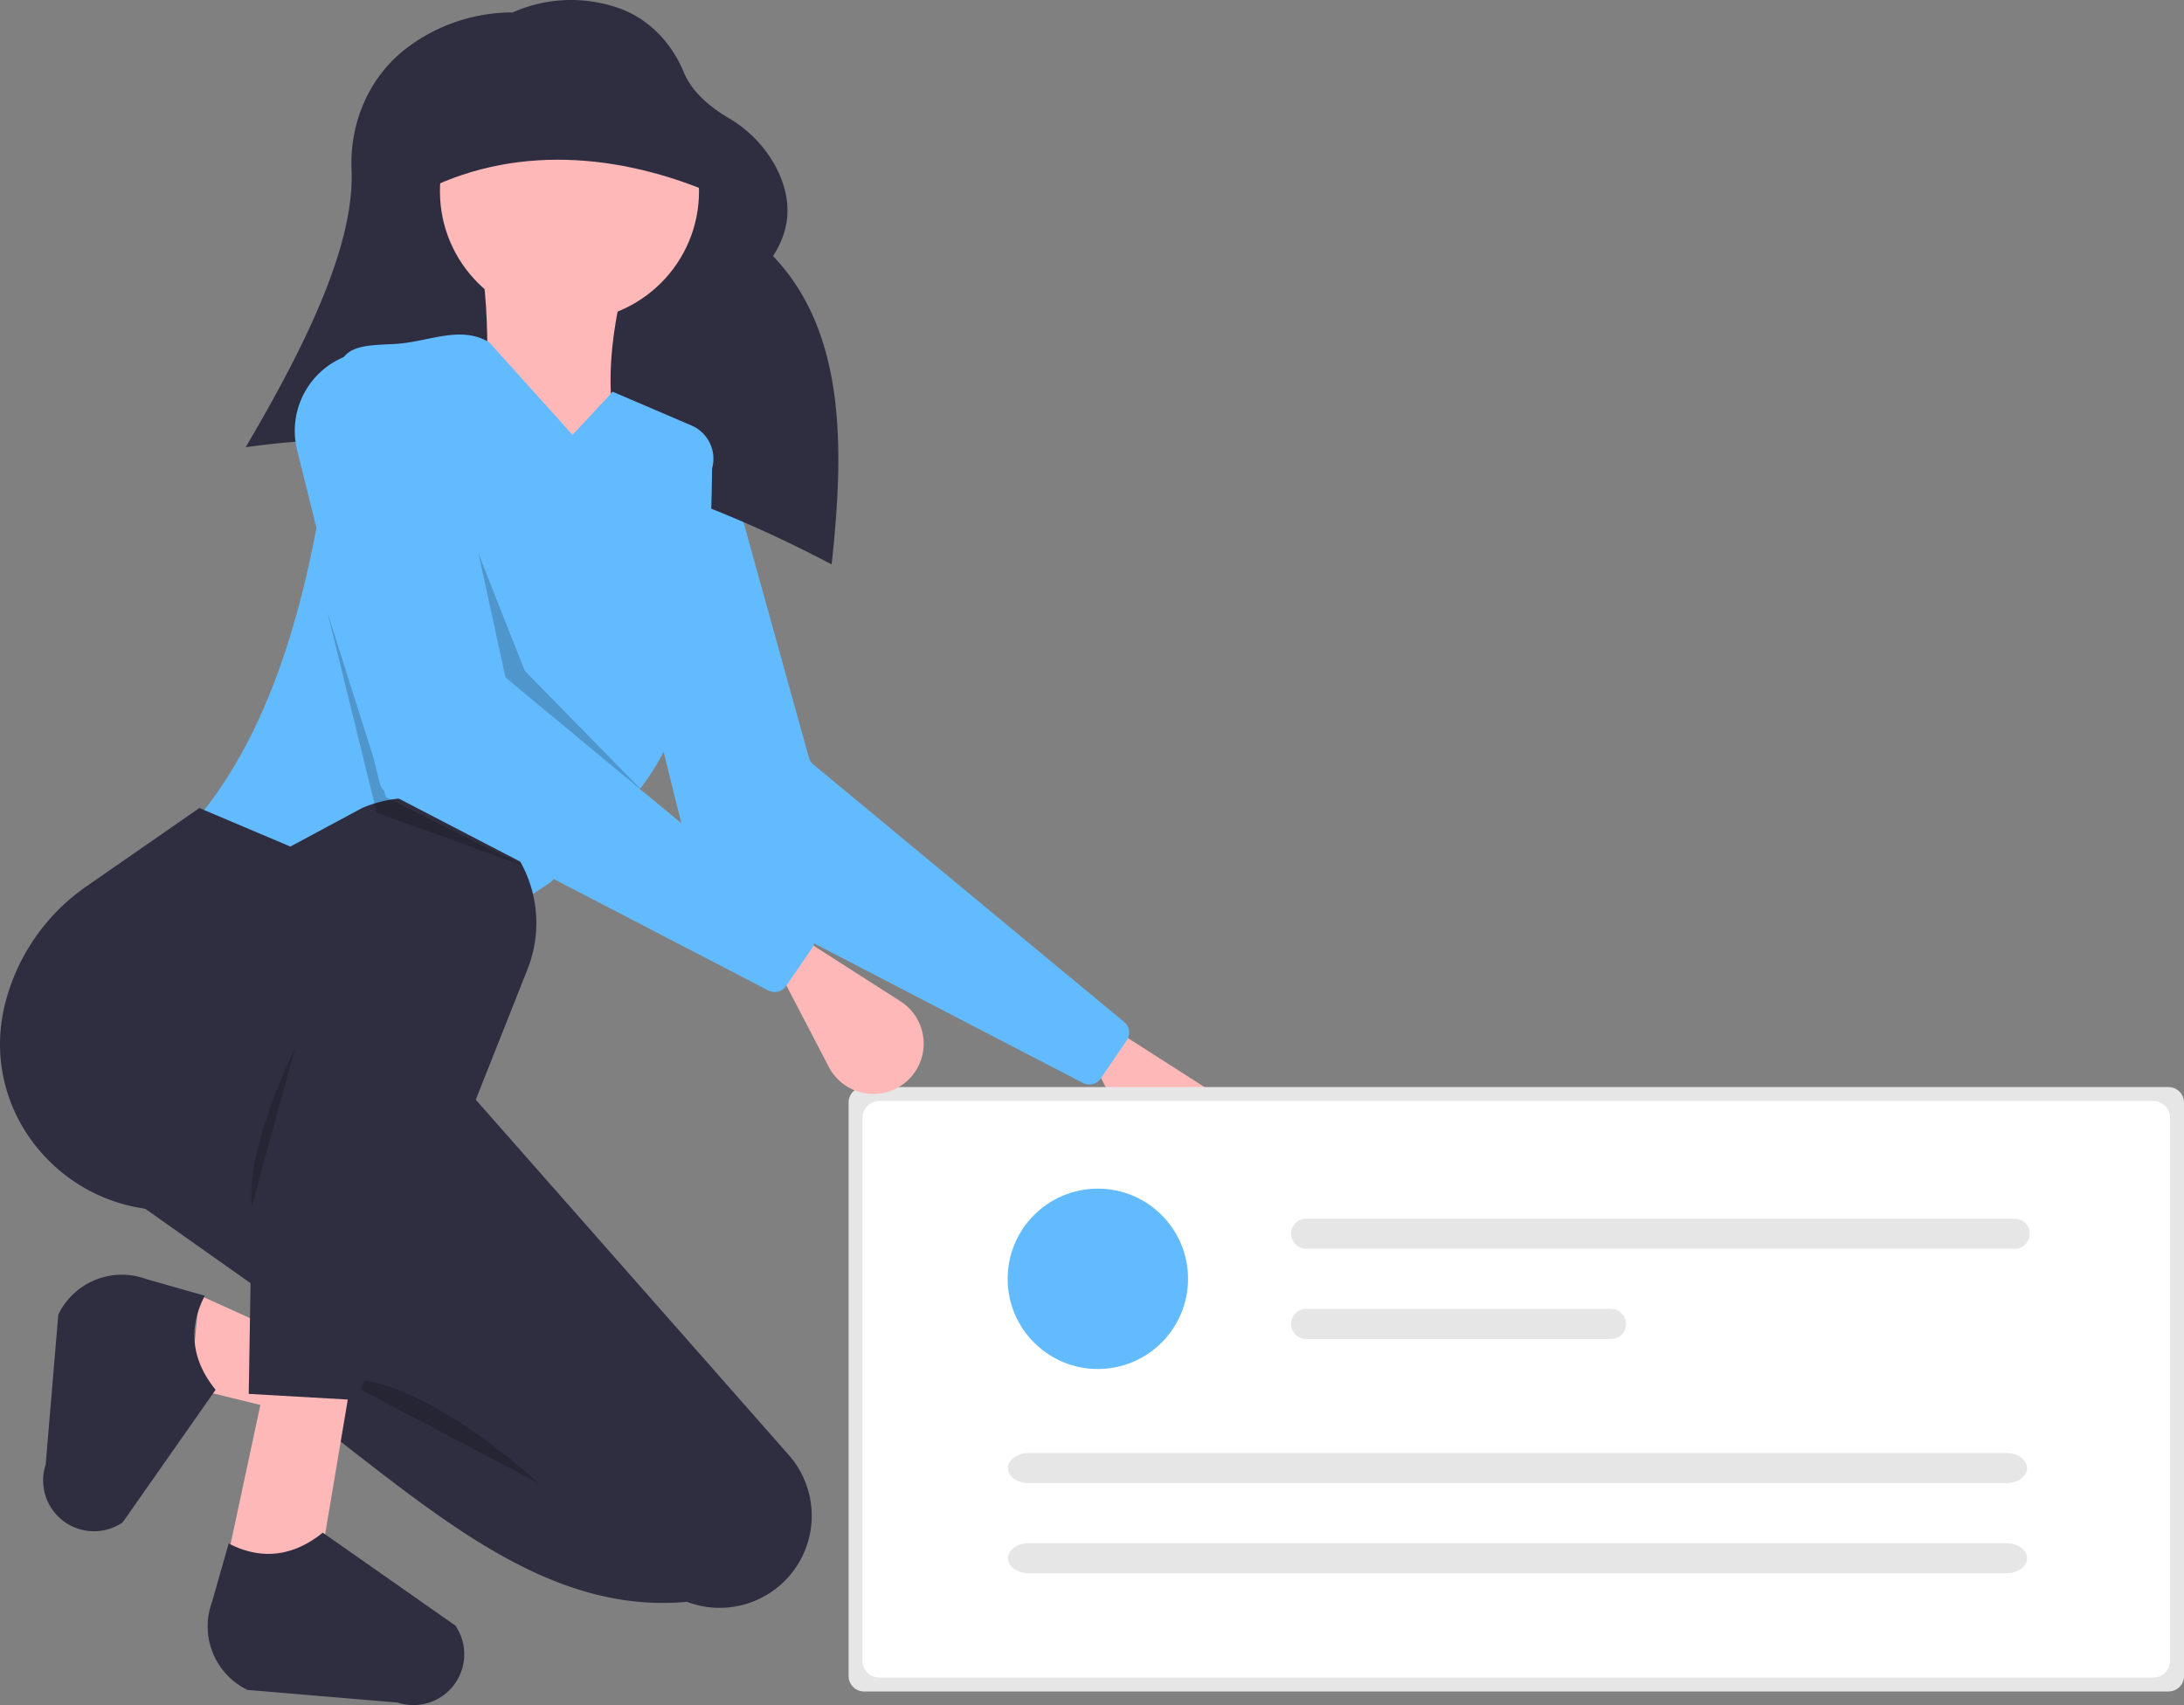 <svg id="a47b648f-7673-4c3a-92da-98a09c71f186" data-name="Layer 1" xmlns="http://www.w3.org/2000/svg" width="708.152" height="552.954" viewBox="0 0 708.152 552.954"><rect x="0" y="0" width="708.152" height="552.954" fill="#808080" stroke="none"/><path d="M642.256,553.889l0,0a16.304,16.304,0,0,1-25.599-4.375L601.576,520.557l6-13L639.907,528.249A16.304,16.304,0,0,1,642.256,553.889Z" transform="translate(-245.924 -173.523)" fill="#ffb8b8"/><path d="M597.018,524.71l-123.628-64.21a4.526,4.526,0,0,1-2.307-2.927l-26.818-108.085a25.944,25.944,0,0,1,16.61-30.736l6.461-2.261a11.15,11.15,0,0,1,14.427,7.54L508.196,419.189a4.526,4.526,0,0,0,1.473,2.274l100.728,83.46a4.526,4.526,0,0,1,.848,6.041l-8.405,12.284A4.526,4.526,0,0,1,597.018,524.71Z" transform="translate(-245.924 -173.523)" fill="#63bbff"/><polygon points="114.652 463.035 61.652 450.035 64.652 420.035 117.652 444.035 114.652 463.035" fill="#ffb8b8"/><path d="M515.576,356.557c-59.96-31.567-122.725-47.42-190-38,20.279-34.369,35.341-66.144,34.333-89.931-.658-15.543,5.868-30.63,18.369-39.889a56.841,56.841,0,0,1,33.876-11.18h0a46.55,46.55,0,0,1,34.48-1.371c9.738,3.439,17.089,11.278,21.029,20.825,2.3,5.572,7.251,10.453,14.434,14.753a40.503,40.503,0,0,1,15.628,16.327c4.731,9.416,5.057,18.894-1.144,28.466C519.799,280.949,519.864,317.6,515.576,356.557Z" transform="translate(-245.924 -173.523)" fill="#2f2e41"/><path d="M502.207,684.2l0,0a29.843,29.843,0,0,1-33.533,8.789c-44.095,4.077-79.829-26.959-118.098-56.432l9-24-75-53,32-20,69-26L501.676,645.37A29.843,29.843,0,0,1,502.207,684.2Z" transform="translate(-245.924 -173.523)" fill="#2f2e41"/><circle cx="184.652" cy="62.035" r="42" fill="#ffb8b8"/><path d="M450.576,326.557l-49,5c2.629-28.649,3.664-55.086,0-75h49C441.27,288.263,442.087,310.862,450.576,326.557Z" transform="translate(-245.924 -173.523)" fill="#ffb8b8"/><path d="M388.576,483.557l-80-43c28.852-33.447,41.053-85.662,46.731-145.228.96-10.073,8.665-9.729,18.769-10.272,10.665-.573,21.147-6.218,30.5-.5l27,30,13-14,25.545,10.948a11.756,11.756,0,0,1,6.694,13.962c-.475,48.182-6.312,90.528-31.238,112.091l-21,22Z" transform="translate(-245.924 -173.523)" fill="#63bbff"/><path d="M420.576,654.557s-38.158-35.578-64.079-33.789" transform="translate(-245.924 -173.523)" opacity="0.2"/><polygon points="113.249 451.016 104.195 504.831 74.055 504.053 86.152 447.535 113.249 451.016" fill="#ffb8b8"/><path d="M380.474,726.47h0a16.482,16.482,0,0,1-5.652-.819l-48.639-4.088a22.895,22.895,0,0,1-11.543-28.433l5.436-19.073c10.093,5.293,20.594,4.541,30.5-3.5l43.005,30.137A16.482,16.482,0,0,1,380.474,726.47Z" transform="translate(-245.924 -173.523)" fill="#2f2e41"/><path d="M259.918,654.121v0a16.482,16.482,0,0,1,.819-5.652l4.088-48.639A22.895,22.895,0,0,1,293.257,588.288l19.073,5.436c-5.293,10.093-4.541,20.594,3.5,30.5l-30.137,43.005A16.482,16.482,0,0,1,259.918,654.121Z" transform="translate(-245.924 -173.523)" fill="#2f2e41"/><path d="M361.576,627.557l-35-2,1-61-23.798,1.373c-34.924,2.015-63.297-29-56.965-63.404q.196-1.063.43-2.13a65.875,65.875,0,0,1,27.081-39.684l36.252-25.154,29.5,12.5,23.374-12.548a40.561,40.561,0,0,1,39.682,4.543l0,0a40.561,40.561,0,0,1,13.849,47.752Z" transform="translate(-245.924 -173.523)" fill="#2f2e41"/><path d="M341.576,513.557s-16,32-14,51" transform="translate(-245.924 -173.523)" opacity="0.2"/><polygon points="155.152 179.535 163.913 219.737 217.152 265.535 170.152 217.535 155.152 179.535" opacity="0.2"/><polygon points="106.152 198.535 122.152 263.535 169.152 280.535 125.152 258.535 106.152 198.535" opacity="0.2"/><path d="M481.076,238.057c-30.955-14.241-65.951-18.302-97-3l4-36,68-11Z" transform="translate(-245.924 -173.523)" fill="#2f2e41"/><path d="M526.076,526.057a5.006,5.006,0,0,0-5,5v186a5.006,5.006,0,0,0,5,5h423a5.006,5.006,0,0,0,5-5v-186a5.006,5.006,0,0,0-5-5Z" transform="translate(-245.924 -173.523)" fill="#e6e6e6"/><path d="M531.076,530.557a5.507,5.507,0,0,0-5.5,5.5v176a5.507,5.507,0,0,0,5.5,5.5h413a5.507,5.507,0,0,0,5.5-5.5v-176a5.507,5.507,0,0,0-5.5-5.5Z" transform="translate(-245.924 -173.523)" fill="#fff"/><path d="M540.256,523.889l0,0a16.304,16.304,0,0,1-25.599-4.375L499.576,490.557l6-13L537.907,498.249A16.304,16.304,0,0,1,540.256,523.889Z" transform="translate(-245.924 -173.523)" fill="#ffb8b8"/><path d="M495.018,494.71,371.39,430.5a4.526,4.526,0,0,1-2.307-2.927l-26.818-108.085a25.944,25.944,0,0,1,16.61-30.736l6.461-2.261a11.15,11.15,0,0,1,14.427,7.54L406.196,389.189a4.526,4.526,0,0,0,1.473,2.274l100.728,83.46a4.526,4.526,0,0,1,.848,6.041l-8.405,12.284A4.526,4.526,0,0,1,495.018,494.71Z" transform="translate(-245.924 -173.523)" fill="#63bbff"/><circle cx="355.972" cy="414.717" r="29.243" fill="#63bbff"/><path d="M669.434,568.744a4.874,4.874,0,0,0,0,9.748h229.768a4.874,4.874,0,1,0,0-9.748Z" transform="translate(-245.924 -173.523)" fill="#e6e6e6"/><path d="M669.434,597.987a4.874,4.874,0,0,0,0,9.748H768.304a4.874,4.874,0,1,0,0-9.748Z" transform="translate(-245.924 -173.523)" fill="#e6e6e6"/><path d="M579.466,644.739c-3.707,0-6.724,2.187-6.724,4.874s3.017,4.874,6.724,4.874h317.009c3.707,0,6.724-2.187,6.724-4.874s-3.017-4.874-6.724-4.874Z" transform="translate(-245.924 -173.523)" fill="#e6e6e6"/><path d="M579.466,673.982c-3.707,0-6.724,2.187-6.724,4.874s3.017,4.874,6.724,4.874h317.009c3.707,0,6.724-2.187,6.724-4.874s-3.017-4.874-6.724-4.874Z" transform="translate(-245.924 -173.523)" fill="#e6e6e6"/></svg>